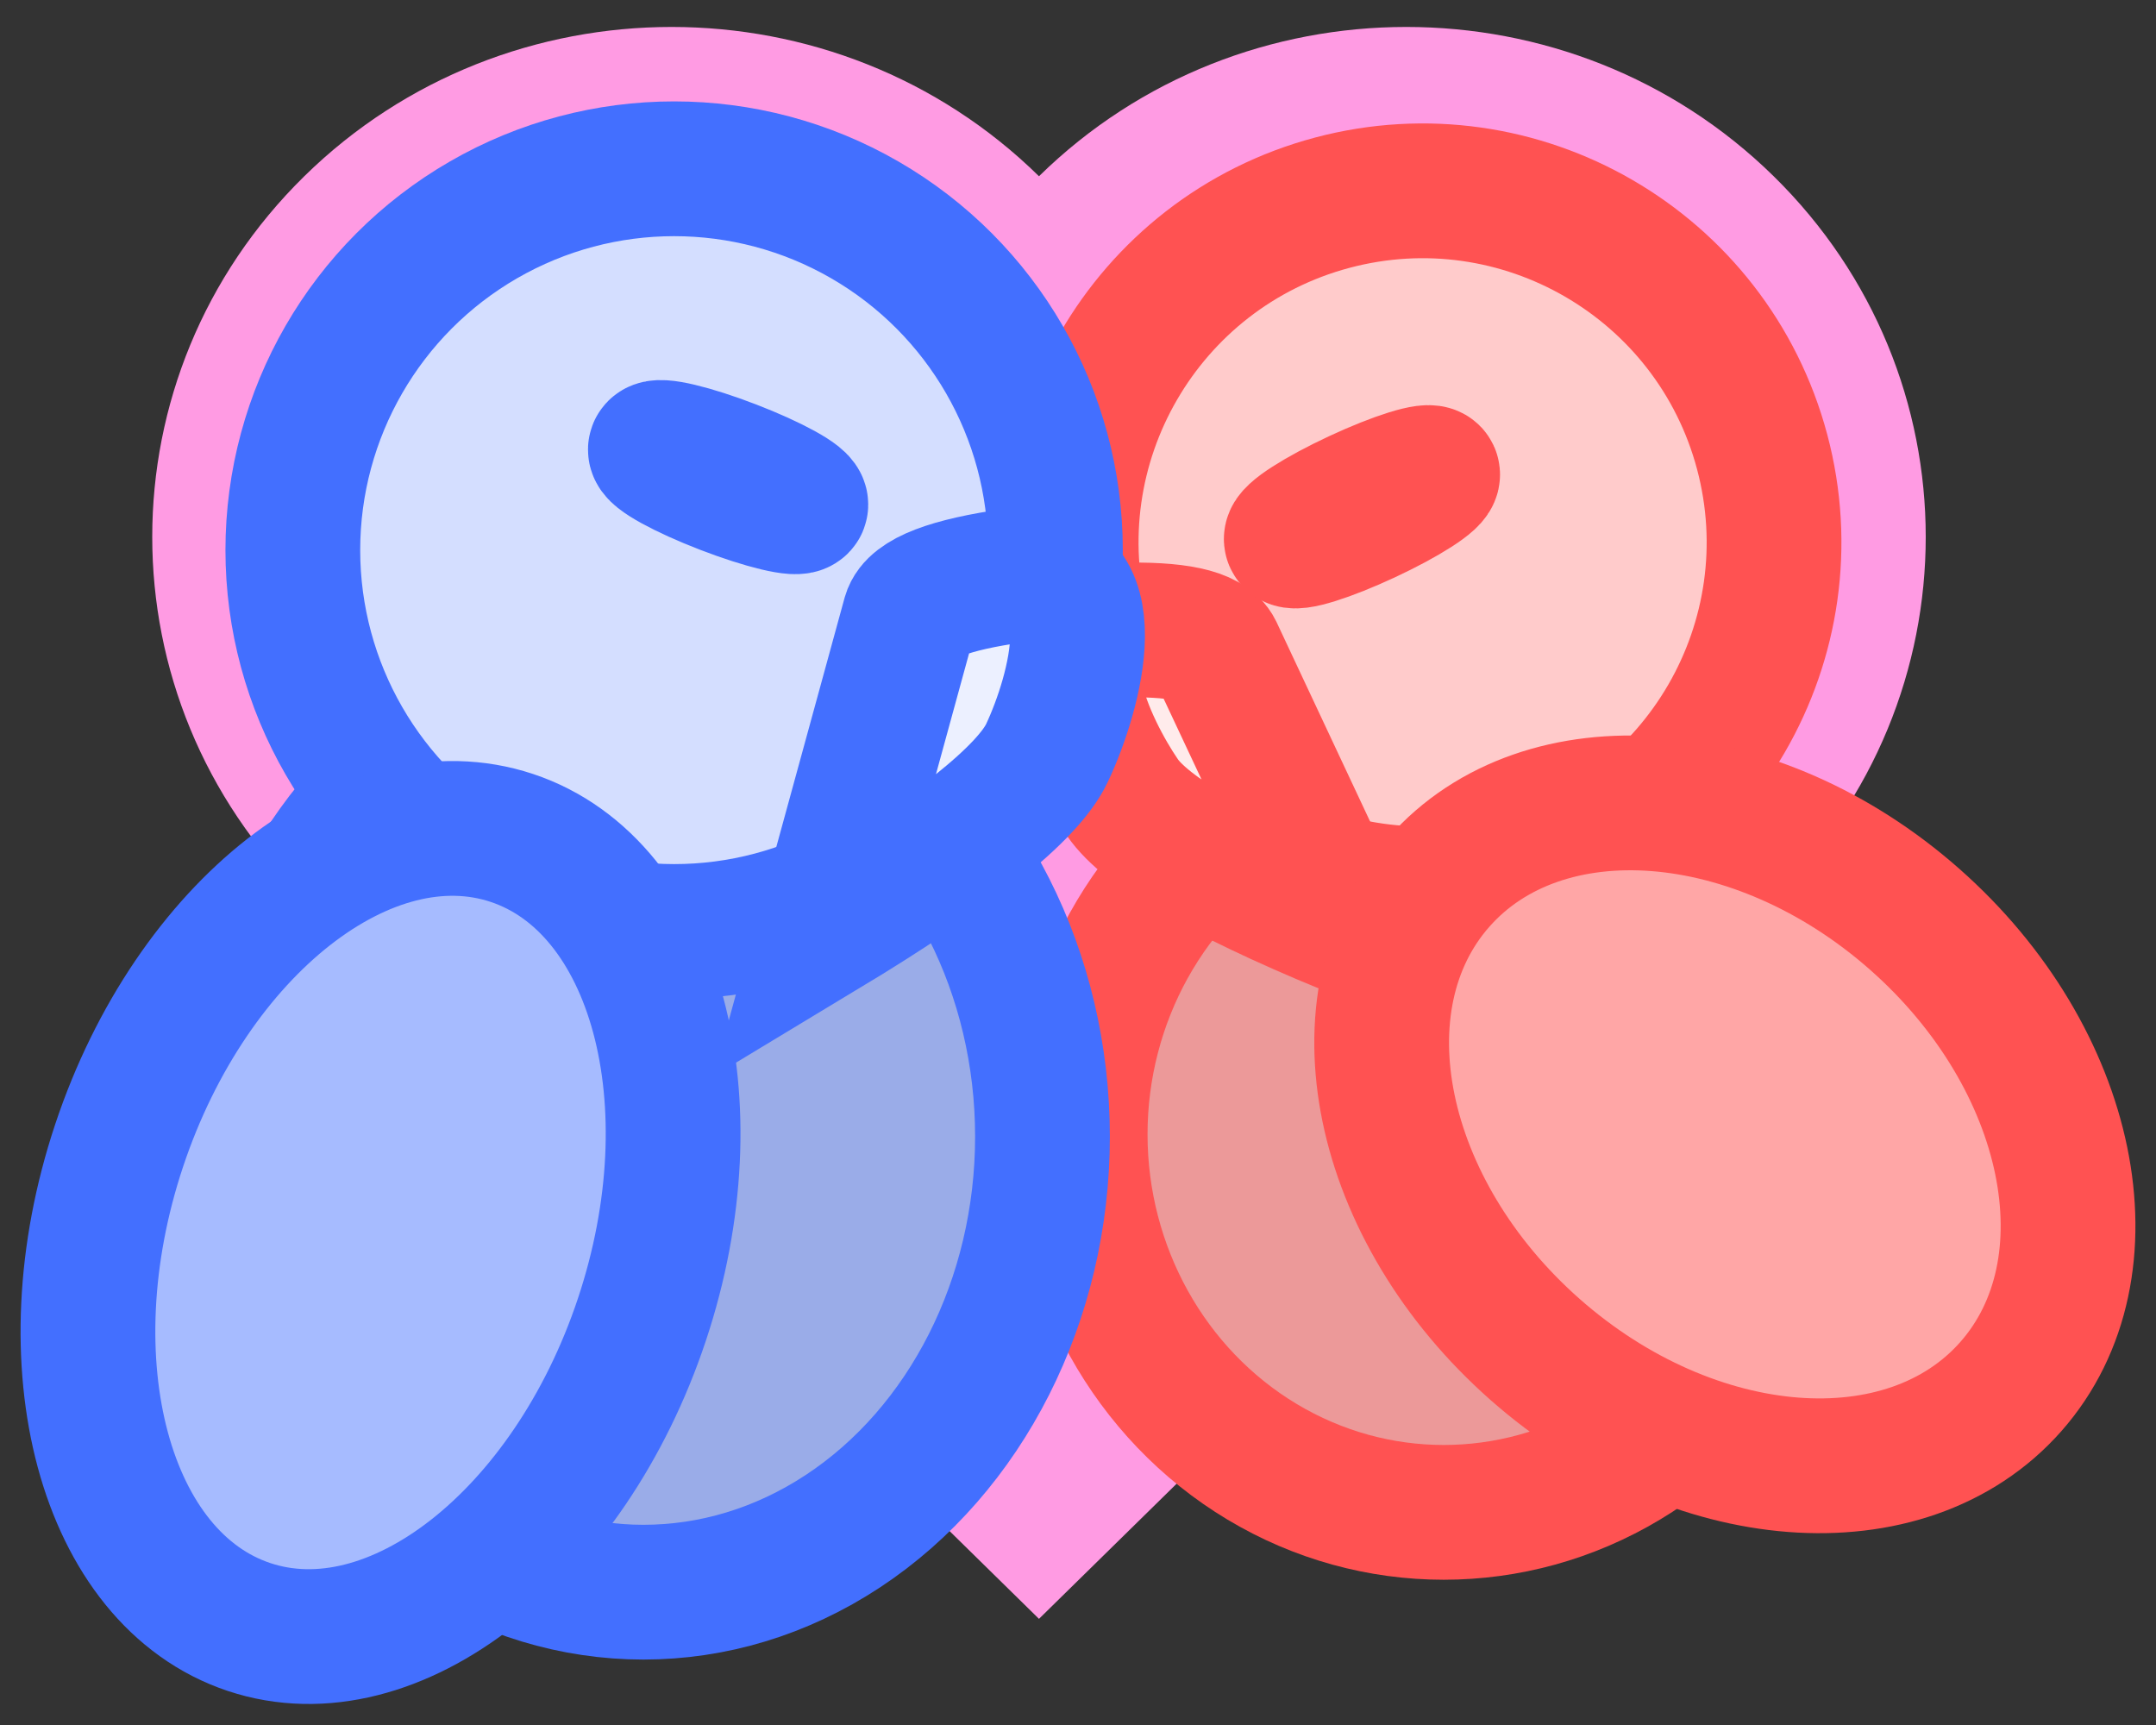 <?xml version="1.0" encoding="UTF-8" standalone="no"?><!-- Generator: Gravit.io --><svg xmlns="http://www.w3.org/2000/svg" xmlns:xlink="http://www.w3.org/1999/xlink" style="isolation:isolate" viewBox="0 0 320 256" width="320pt" height="256pt"><rect x="0" y="0" width="320" height="256" fill="#333333" stroke="none"/><defs><clipPath id="_clipPath_NbIq7Lcc3Mb85vAXIwqR1em9kQpJSQ1T"><rect width="320" height="256"/></clipPath></defs><g clip-path="url(#_clipPath_NbIq7Lcc3Mb85vAXIwqR1em9kQpJSQ1T)"><path d=" M 263.254 133.201 L 154.209 240.247 L 45.164 133.201 L 45.164 133.201 C 15.073 103.661 15.073 55.695 45.164 26.155 C 75.256 -3.385 124.118 -3.385 154.209 26.155 L 154.209 26.155 C 184.301 -3.385 233.163 -3.385 263.254 26.155 C 293.346 55.695 293.346 103.661 263.254 133.201 L 263.254 133.201 Z " fill-rule="evenodd" fill="rgb(255,155,227)"/><g><ellipse vector-effect="non-scaling-stroke" cx="214.284" cy="168.343" rx="53.962" ry="56.1" fill="rgb(236,153,153)" stroke-width="20" stroke="rgb(255,82,82)" stroke-linejoin="miter" stroke-linecap="square" stroke-miterlimit="3"/><path d=" M 160.752 93.901 C 153.346 66.087 169.914 37.492 197.728 30.085 C 225.542 22.679 254.137 39.247 261.544 67.061 C 268.95 94.875 252.382 123.47 224.568 130.877 C 196.754 138.284 168.159 121.715 160.752 93.901 Z " fill="rgb(255,203,203)" vector-effect="non-scaling-stroke" stroke-width="20" stroke="rgb(255,82,82)" stroke-linejoin="miter" stroke-linecap="square" stroke-miterlimit="3"/><path d=" M 166.144 93.523 Q 178.756 93.161 180.415 96.569 L 199.617 137.492 Q 171.799 125.95 166.596 118.359 C 161.394 110.767 153.533 93.885 166.144 93.523 Z " fill="rgb(255,235,235)" vector-effect="non-scaling-stroke" stroke-width="20" stroke="rgb(255,82,82)" stroke-linejoin="miter" stroke-linecap="square" stroke-miterlimit="3"/><path d=" M 213.554 130.921 C 229.092 113.294 260.73 115.751 284.161 136.405 C 307.593 157.059 314.001 188.139 298.464 205.766 C 282.926 223.393 251.288 220.936 227.856 200.281 C 204.425 179.627 198.016 148.548 213.554 130.921 Z " fill="rgb(255,166,166)" vector-effect="non-scaling-stroke" stroke-width="20" stroke="rgb(255,82,82)" stroke-linejoin="miter" stroke-linecap="square" stroke-miterlimit="3"/><path d=" M 191.673 80.093 C 191.31 79.314 195.708 76.494 201.488 73.799 C 207.267 71.104 212.255 69.549 212.618 70.327 C 212.981 71.106 208.583 73.926 202.803 76.621 C 197.024 79.316 192.036 80.872 191.673 80.093 Z " fill="rgb(255,255,255)" vector-effect="non-scaling-stroke" stroke-width="20" stroke="rgb(255,82,82)" stroke-linejoin="miter" stroke-linecap="square" stroke-miterlimit="3"/></g><g><ellipse vector-effect="non-scaling-stroke" cx="95.502" cy="168.672" rx="59.226" ry="67.617" fill="rgb(154,172,232)" stroke-width="20" stroke="rgb(67,111,255)" stroke-linejoin="miter" stroke-linecap="square" stroke-miterlimit="3"/><circle vector-effect="non-scaling-stroke" cx="100.056" cy="81.643" r="56.594" fill="rgb(212,222,255)" stroke-width="20" stroke="rgb(67,111,255)" stroke-linejoin="miter" stroke-linecap="square" stroke-miterlimit="3"/><path d=" M 95.271 195.837 C 106.04 163.524 97.4 131.496 75.991 124.362 C 54.581 117.227 28.456 137.669 17.688 169.983 C 6.919 202.297 15.559 234.324 36.968 241.459 C 58.378 248.593 84.503 228.151 95.271 195.837 Z " fill="rgb(166,187,255)" vector-effect="non-scaling-stroke" stroke-width="20" stroke="rgb(67,111,255)" stroke-linejoin="miter" stroke-linecap="square" stroke-miterlimit="3"/><path d=" M 150.509 85.414 Q 136.141 87.439 135.002 91.355 L 122.154 138.237 Q 151.162 120.739 155.404 111.73 C 159.645 102.72 164.877 83.39 150.509 85.414 Z " fill="rgb(236,240,255)" vector-effect="non-scaling-stroke" stroke-width="20" stroke="rgb(67,111,255)" stroke-linejoin="miter" stroke-linecap="square" stroke-miterlimit="3"/><path d=" M 97.286 66.651 C 97.595 65.849 102.677 67.061 108.628 69.354 C 114.578 71.648 119.158 74.161 118.849 74.963 C 118.54 75.765 113.458 74.553 107.508 72.26 C 101.557 69.966 96.977 67.453 97.286 66.651 Z " fill="rgb(255,255,255)" vector-effect="non-scaling-stroke" stroke-width="20" stroke="rgb(67,111,255)" stroke-linejoin="miter" stroke-linecap="square" stroke-miterlimit="3"/></g></g></svg>